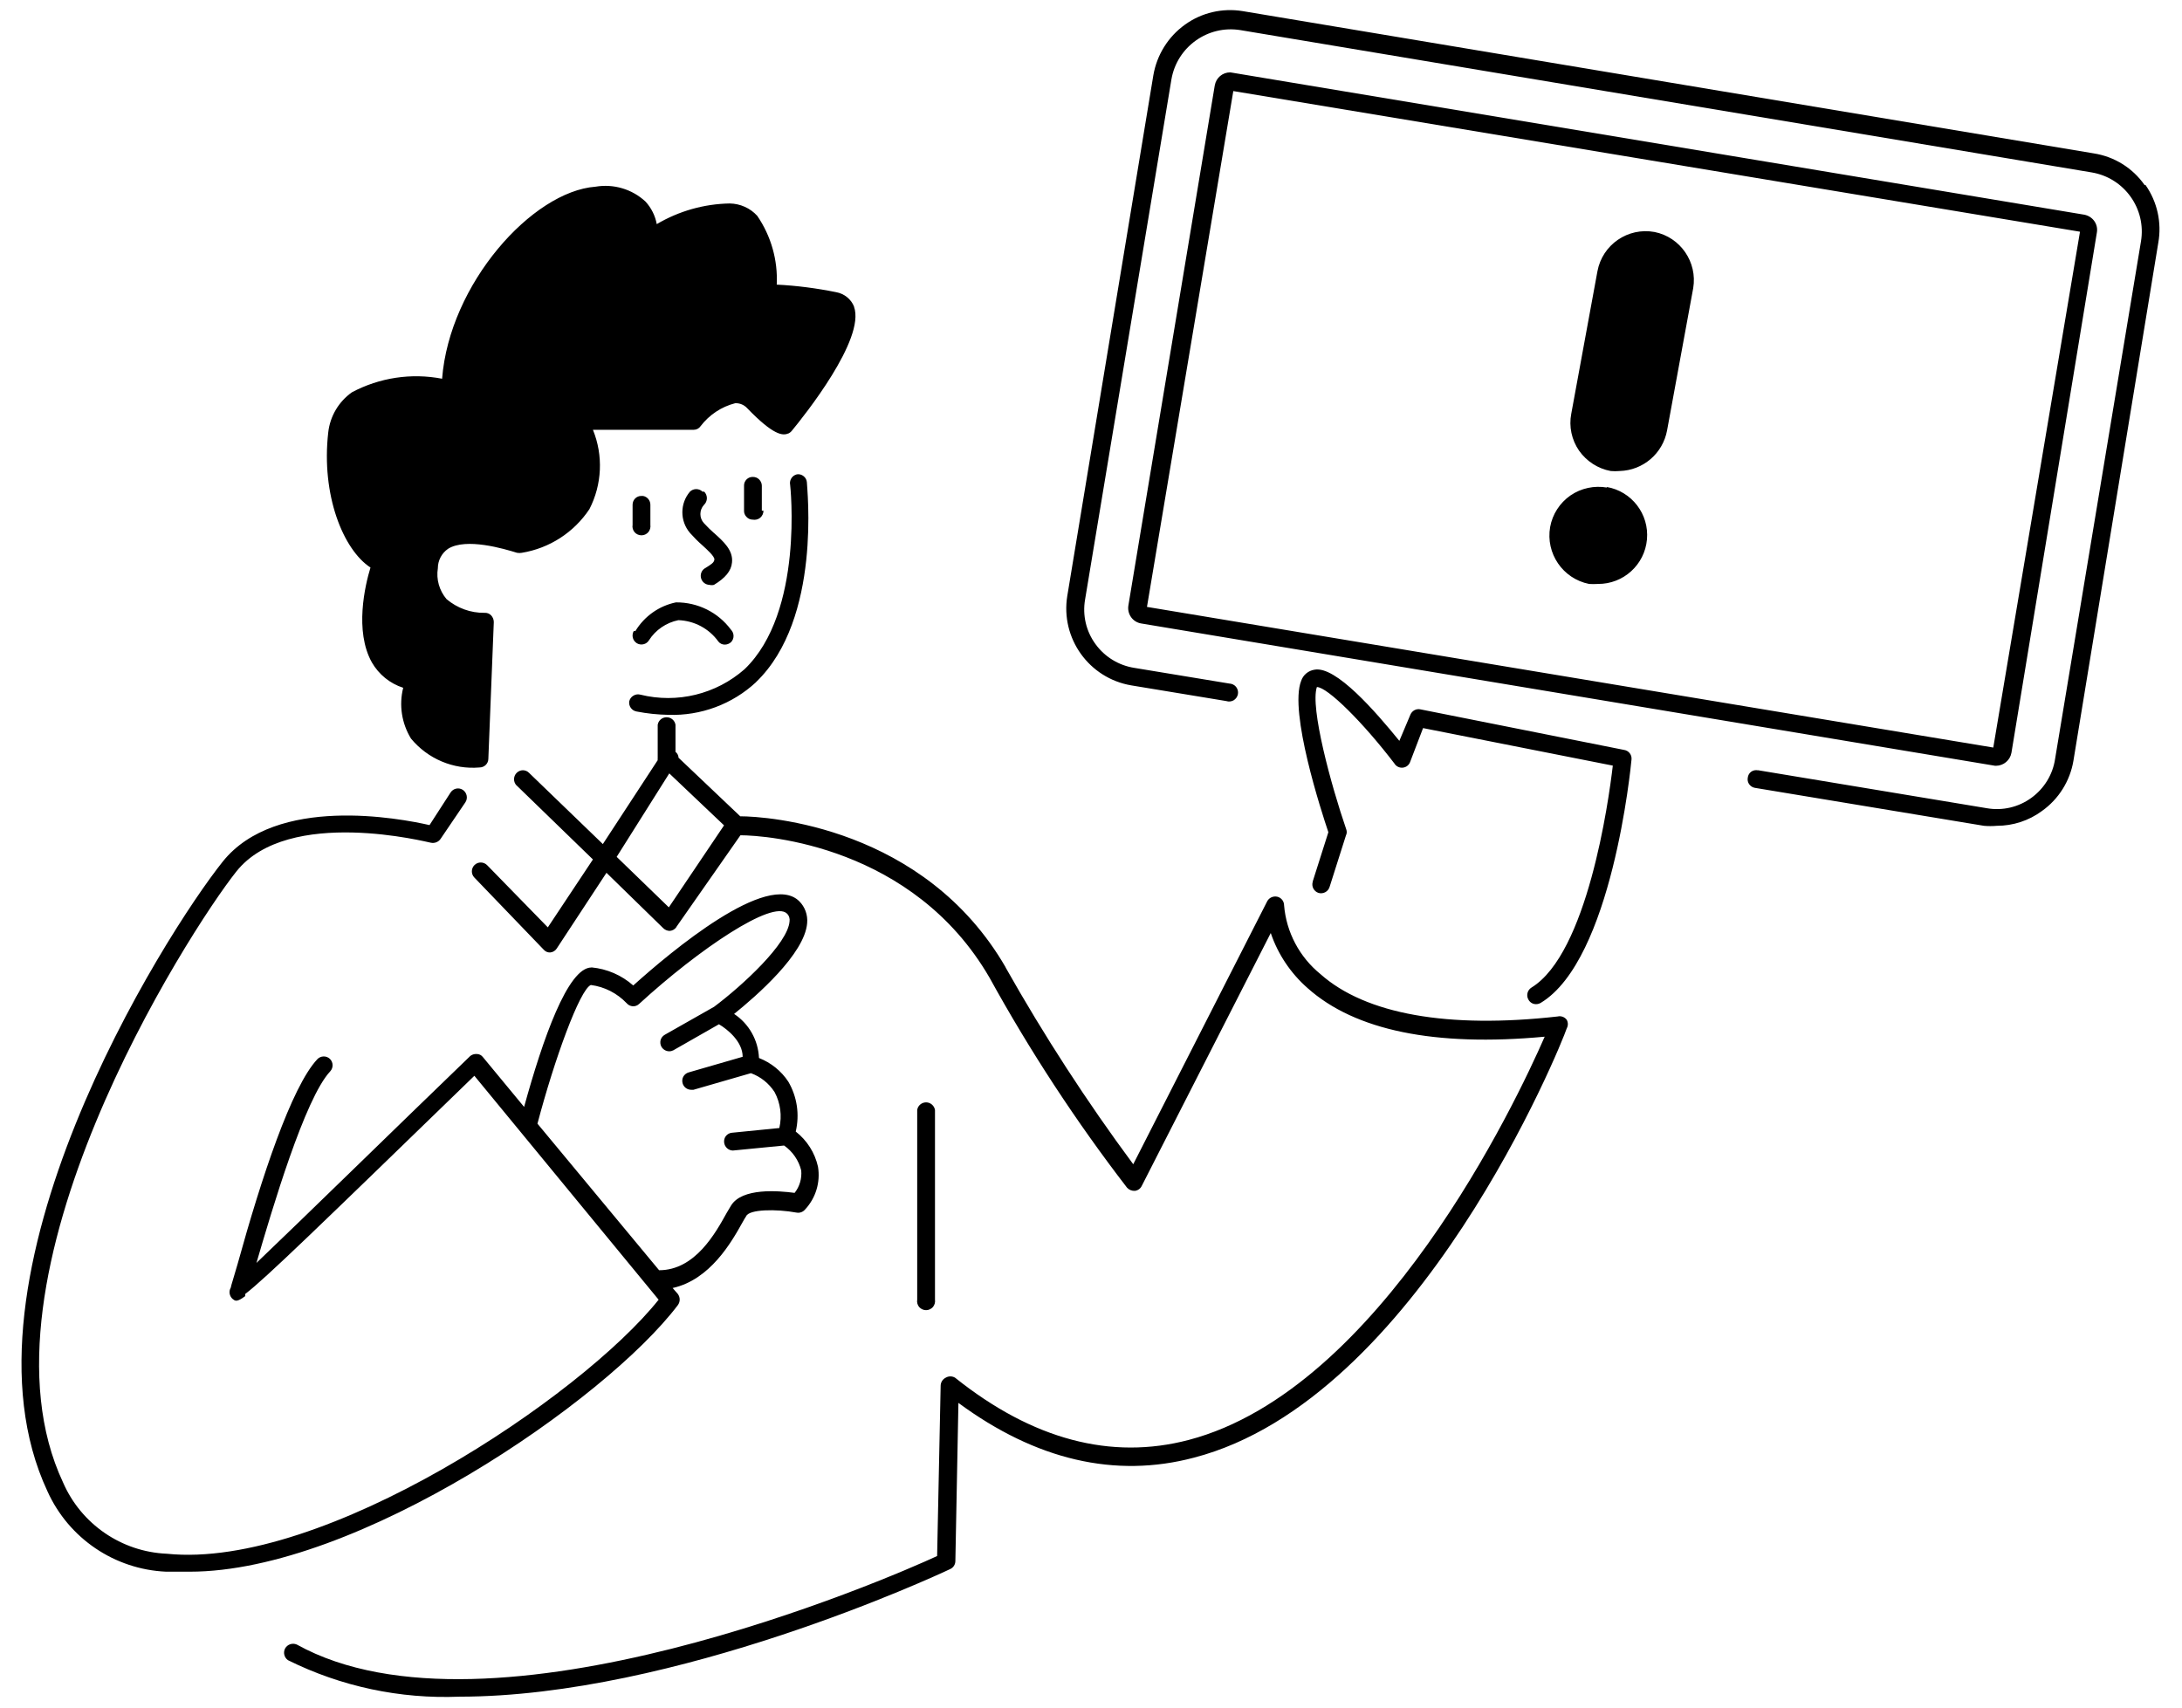 <svg width="92" height="72" viewBox="0 0 92 72" fill="none" xmlns="http://www.w3.org/2000/svg">
<path d="M27 29.29C28.551 29.672 30.188 29.274 31.391 28.219C33.91 25.809 33.32 20.469 33.312 20.411H33.309C33.289 20.219 33.414 20.043 33.602 20C33.699 19.985 33.801 20.012 33.879 20.075C33.961 20.137 34.012 20.231 34.02 20.328C34.02 20.559 34.66 26.09 31.879 28.758V28.762C30.879 29.692 29.547 30.188 28.18 30.141C27.73 30.133 27.281 30.086 26.84 30C26.637 29.965 26.5 29.774 26.531 29.571C26.555 29.469 26.617 29.383 26.707 29.332C26.793 29.278 26.902 29.262 27 29.29ZM66.059 43.001C66.121 43.114 66.121 43.247 66.059 43.36C65.852 44.001 59.809 59.001 50.34 61.462C47.02 62.341 43.68 61.563 40.41 59.153L40.281 65.833V65.829C40.278 65.974 40.192 66.103 40.059 66.161C39.469 66.442 28.481 71.54 19.368 71.54H19.372C16.868 71.641 14.383 71.114 12.141 70.001C11.981 69.888 11.93 69.673 12.024 69.501C12.122 69.333 12.332 69.263 12.512 69.341C20.653 73.86 37.512 66.54 39.512 65.61L39.661 58.419V58.423C39.665 58.282 39.747 58.153 39.872 58.091C39.993 58.017 40.149 58.017 40.27 58.091C43.532 60.7 46.848 61.579 50.13 60.712C58.2 58.583 63.919 46.482 65.129 43.712C60.501 44.142 57.13 43.45 55.13 41.661C54.419 41.036 53.883 40.239 53.579 39.341L48.141 50.001C48.087 50.118 47.977 50.196 47.852 50.212C47.727 50.219 47.606 50.173 47.52 50.079C45.364 47.278 43.426 44.317 41.719 41.219C38.501 35.669 32.309 35.219 31.219 35.219L28.508 39.098L28.512 39.102C28.446 39.188 28.348 39.243 28.239 39.251C28.141 39.251 28.044 39.212 27.969 39.141L25.571 36.801L23.469 40.001C23.407 40.094 23.305 40.153 23.192 40.161C23.087 40.165 22.989 40.118 22.922 40.04L20 37.001C19.856 36.852 19.86 36.614 20.012 36.469C20.161 36.329 20.395 36.333 20.54 36.481L23.098 39.102L25 36.239L21.782 33.118V33.122C21.637 32.973 21.637 32.739 21.782 32.59C21.852 32.52 21.946 32.477 22.047 32.477C22.145 32.477 22.243 32.52 22.309 32.59L25.418 35.59L27.727 32.059H27.731C27.727 32.032 27.727 32.001 27.731 31.969V30.559C27.762 30.376 27.918 30.243 28.106 30.243C28.293 30.243 28.45 30.376 28.481 30.559V31.7C28.559 31.762 28.606 31.852 28.61 31.95L31.211 34.419C32.333 34.419 38.973 34.86 42.403 40.79H42.398C44.02 43.665 45.816 46.438 47.781 49.09L53.43 38.001C53.512 37.848 53.684 37.774 53.852 37.809C54.02 37.848 54.141 37.997 54.141 38.172C54.234 39.305 54.789 40.352 55.672 41.071C57.582 42.77 61.062 43.379 65.672 42.86C65.816 42.825 65.969 42.879 66.059 43.001ZM30.528 34.801L28.219 32.61L26.001 36.129L28.2 38.258L30.528 34.801ZM8.001 66.27H7.001C4.829 66.173 2.896 64.864 2.001 62.88C-2.21 53.88 6.911 39.439 9.392 36.329C11.653 33.508 16.872 34.508 18.11 34.79L19.001 33.411C19.056 33.329 19.142 33.27 19.239 33.251C19.337 33.231 19.439 33.254 19.521 33.309C19.689 33.43 19.735 33.657 19.622 33.829L18.571 35.379C18.478 35.508 18.317 35.567 18.161 35.532C18.103 35.532 12.161 33.981 9.962 36.751C7.962 39.27 -1.409 53.853 2.661 62.513C3.423 64.263 5.122 65.431 7.032 65.513C13.622 66.192 24.501 58.903 27.77 54.802L20.001 45.36C13.391 51.77 11.181 53.919 10.341 54.559V54.649C9.989 54.911 9.919 54.86 9.821 54.778V54.782C9.673 54.661 9.634 54.454 9.731 54.29C9.731 54.239 9.88 53.79 10.02 53.29C11.02 49.669 12.29 45.821 13.38 44.661C13.52 44.513 13.759 44.505 13.907 44.645C14.055 44.786 14.063 45.02 13.923 45.173C12.852 46.313 11.473 50.993 10.813 53.251C12.692 51.462 16.813 47.431 19.813 44.54H19.809C19.891 44.469 19.993 44.434 20.102 44.442C20.204 44.442 20.298 44.489 20.36 44.571L22.098 46.673C22.88 43.833 23.938 40.794 24.938 40.794L24.942 40.79C25.594 40.852 26.208 41.118 26.7 41.552C28.29 40.122 32.38 36.692 33.7 38.001C33.942 38.243 34.063 38.579 34.032 38.923C33.93 40.224 31.884 42.001 30.954 42.751H30.95C31.579 43.165 31.969 43.86 32.001 44.61C32.508 44.809 32.942 45.157 33.239 45.61C33.61 46.247 33.719 46.997 33.551 47.712C34.024 48.083 34.356 48.602 34.489 49.192C34.598 49.849 34.395 50.517 33.942 51.001C33.856 51.102 33.723 51.153 33.591 51.13C32.719 50.97 31.591 50.989 31.462 51.278C31.411 51.349 31.36 51.45 31.302 51.548C30.841 52.376 29.942 53.958 28.36 54.309L28.579 54.559C28.684 54.7 28.684 54.892 28.579 55.032C25.532 59.059 15.059 66.27 8.001 66.27ZM22.661 47.379L27.79 53.559C29.309 53.559 30.169 51.989 30.642 51.137L30.821 50.836C31.282 50.075 32.821 50.207 33.501 50.297V50.301C33.716 50.032 33.813 49.692 33.782 49.352C33.677 48.926 33.419 48.551 33.059 48.301L30.899 48.512C30.708 48.508 30.552 48.36 30.532 48.172C30.52 48.071 30.548 47.973 30.61 47.895C30.673 47.821 30.763 47.77 30.86 47.762L32.86 47.563V47.559C32.977 47.051 32.907 46.512 32.661 46.051C32.423 45.68 32.071 45.399 31.661 45.25L29.239 45.95H29.137H29.142C28.974 45.95 28.829 45.84 28.782 45.68C28.755 45.586 28.762 45.485 28.809 45.399C28.856 45.313 28.938 45.246 29.032 45.219L31.313 44.559C31.313 43.918 30.673 43.399 30.313 43.188L28.403 44.278L28.399 44.282C28.345 44.309 28.282 44.328 28.22 44.328C28.087 44.328 27.962 44.258 27.891 44.141C27.841 44.055 27.829 43.953 27.852 43.856C27.88 43.758 27.942 43.68 28.032 43.629L30.11 42.45C31.309 41.551 33.219 39.789 33.29 38.848V38.852C33.309 38.731 33.27 38.606 33.18 38.52C32.579 37.93 29.481 40.008 26.95 42.328C26.876 42.399 26.782 42.434 26.68 42.43C26.579 42.422 26.485 42.375 26.423 42.301C26.02 41.879 25.489 41.606 24.911 41.532C24.442 41.731 23.372 44.68 22.661 47.379ZM68.481 31.621L59.891 29.91C59.715 29.871 59.54 29.965 59.469 30.129L59.001 31.238C58.001 30.008 56.321 28.067 55.422 28.238C55.161 28.278 54.942 28.461 54.86 28.711C54.348 30.02 55.712 34.211 56.008 35.09L55.348 37.168L55.352 37.172C55.286 37.367 55.391 37.582 55.59 37.649C55.79 37.707 55.997 37.598 56.059 37.399L56.758 35.199H56.762C56.79 35.125 56.79 35.043 56.762 34.969C56.122 33.11 55.231 29.828 55.524 28.969C55.965 28.969 57.465 30.45 58.813 32.219H58.809C58.891 32.328 59.02 32.383 59.153 32.367C59.286 32.352 59.399 32.266 59.45 32.141L60.001 30.7L68.001 32.282C67.821 33.832 66.922 40.203 64.571 41.641C64.395 41.75 64.34 41.985 64.45 42.16C64.516 42.274 64.637 42.344 64.77 42.34C64.84 42.34 64.911 42.317 64.969 42.282C67.969 40.461 68.758 32.36 68.79 32.02C68.809 31.824 68.672 31.652 68.481 31.621ZM39.422 54.801V46.801C39.391 46.618 39.231 46.481 39.047 46.481C38.859 46.481 38.699 46.618 38.672 46.801V54.801C38.653 54.911 38.684 55.024 38.754 55.11C38.828 55.192 38.934 55.243 39.047 55.243C39.156 55.243 39.262 55.192 39.336 55.11C39.406 55.024 39.438 54.911 39.422 54.801ZM90.422 7.801C89.922 7.086 89.153 6.606 88.289 6.469L52.398 0.469C51.543 0.329 50.664 0.532 49.961 1.04C49.254 1.547 48.777 2.313 48.629 3.172L45 25.129C44.711 26.915 45.918 28.598 47.699 28.899L51.699 29.559C51.804 29.594 51.922 29.582 52.015 29.528C52.109 29.469 52.176 29.375 52.195 29.266C52.215 29.157 52.183 29.043 52.113 28.957C52.043 28.875 51.941 28.825 51.828 28.821L47.828 28.161C47.172 28.059 46.582 27.7 46.191 27.161C45.793 26.618 45.636 25.942 45.75 25.282L49.39 3.352C49.625 1.977 50.922 1.047 52.301 1.27L88.192 7.27C89.567 7.5 90.5 8.801 90.27 10.18L86.649 32C86.551 32.66 86.188 33.25 85.649 33.641C85.109 34.035 84.43 34.195 83.77 34.078L74.121 32.476V32.48C74.02 32.461 73.918 32.48 73.836 32.539C73.754 32.597 73.703 32.691 73.692 32.789C73.672 32.887 73.695 32.988 73.75 33.066C73.809 33.148 73.895 33.203 73.989 33.219L83.649 34.82C83.828 34.836 84.012 34.836 84.192 34.82C84.875 34.82 85.539 34.605 86.09 34.199C86.797 33.699 87.278 32.934 87.422 32.078L91 10.238C91.153 9.386 90.957 8.507 90.461 7.8L90.422 7.801ZM84.121 32.289L48.121 26.289C47.945 26.262 47.789 26.164 47.688 26.02C47.586 25.875 47.547 25.695 47.578 25.52L51.219 3.598V3.602C51.273 3.281 51.547 3.051 51.871 3.051L87.871 9.051C88.043 9.082 88.199 9.176 88.301 9.32C88.402 9.461 88.442 9.637 88.41 9.809L84.809 31.739C84.754 32.055 84.481 32.286 84.16 32.289L84.121 32.289ZM84.043 31.52L87.699 9.77L52 3.84L48.36 25.59L84.043 31.52ZM27.043 20.911H27.039C26.836 20.911 26.672 21.075 26.672 21.282V22.133V22.13C26.652 22.239 26.684 22.352 26.754 22.438C26.828 22.524 26.934 22.571 27.047 22.571C27.156 22.571 27.262 22.524 27.336 22.438C27.406 22.352 27.438 22.239 27.422 22.13V21.278V21.282C27.422 21.098 27.289 20.942 27.11 20.911H27.043ZM32.121 21.532V20.481C32.121 20.38 32.078 20.286 32.008 20.215C31.938 20.145 31.84 20.106 31.738 20.11C31.641 20.106 31.547 20.145 31.477 20.215C31.406 20.286 31.367 20.383 31.371 20.481V21.532C31.367 21.63 31.406 21.727 31.477 21.797C31.543 21.872 31.641 21.911 31.738 21.911C31.852 21.93 31.969 21.903 32.055 21.829C32.141 21.755 32.191 21.645 32.191 21.532L32.121 21.532ZM29.621 20.731C29.473 20.587 29.238 20.587 29.09 20.731C28.664 21.231 28.664 21.969 29.09 22.469C29.254 22.653 29.426 22.829 29.61 22.989C29.82 23.18 30.129 23.458 30.121 23.59C30.11 23.719 30 23.79 29.723 23.962H29.719C29.578 24.051 29.516 24.219 29.559 24.38C29.602 24.54 29.742 24.653 29.91 24.661C29.973 24.676 30.039 24.676 30.102 24.661C30.582 24.372 30.832 24.071 30.863 23.719C30.922 23.2 30.492 22.821 30.113 22.481H30.11C29.961 22.348 29.817 22.208 29.68 22.059C29.481 21.844 29.481 21.508 29.68 21.29C29.758 21.219 29.801 21.118 29.805 21.012C29.805 20.907 29.766 20.805 29.692 20.731L29.621 20.731ZM26.723 26.61H26.719C26.621 26.79 26.676 27.012 26.852 27.122C26.934 27.172 27.035 27.188 27.129 27.165C27.227 27.145 27.309 27.083 27.36 27.001C27.641 26.559 28.09 26.255 28.602 26.149C29.274 26.172 29.899 26.505 30.289 27.051C30.356 27.137 30.461 27.184 30.57 27.18C30.664 27.176 30.75 27.141 30.82 27.079C30.965 26.934 30.965 26.7 30.82 26.551C30.277 25.817 29.414 25.391 28.5 25.399C27.785 25.547 27.168 25.985 26.789 26.61L26.723 26.61ZM15.621 23.93C15.39 24.68 14.941 26.61 15.679 27.93C15.972 28.438 16.441 28.821 17 29C16.816 29.731 16.937 30.5 17.328 31.141C18.035 31.997 19.113 32.454 20.218 32.36C20.422 32.36 20.586 32.2 20.59 32.001L20.82 26.231C20.82 26.126 20.781 26.028 20.711 25.95C20.64 25.872 20.535 25.833 20.429 25.84C19.843 25.848 19.277 25.641 18.828 25.262C18.523 24.903 18.386 24.426 18.461 23.962C18.461 23.633 18.621 23.329 18.89 23.141C19.652 22.661 21.261 23.141 21.812 23.313L21.808 23.309C21.871 23.321 21.937 23.321 22 23.309C23.164 23.118 24.195 22.454 24.851 21.469C25.386 20.43 25.441 19.204 25 18.122H29.25C29.367 18.122 29.472 18.067 29.539 17.969C29.902 17.493 30.418 17.149 31 17.001C31.195 16.993 31.383 17.075 31.511 17.219C32.601 18.348 33 18.38 33.23 18.278V18.282C33.289 18.258 33.34 18.219 33.379 18.172C33.898 17.544 36.5 14.294 36.008 12.934L36.011 12.93C35.883 12.61 35.597 12.383 35.261 12.321C34.433 12.153 33.593 12.043 32.75 12.001C32.8 10.969 32.511 9.954 31.929 9.102C31.633 8.774 31.211 8.587 30.769 8.579C29.683 8.598 28.625 8.899 27.691 9.45C27.625 9.094 27.461 8.766 27.218 8.501C26.652 7.973 25.871 7.743 25.109 7.872C22.437 8.071 18.949 11.973 18.64 15.973V15.969C17.343 15.719 16.003 15.922 14.839 16.54C14.277 16.938 13.914 17.555 13.839 18.239C13.539 20.872 14.469 23.18 15.621 23.93ZM69.762 9.782C68.637 9.575 67.559 10.317 67.352 11.442L66.25 17.442C66.144 17.985 66.266 18.548 66.578 19.001C66.894 19.45 67.371 19.759 67.91 19.86C68.035 19.872 68.164 19.872 68.289 19.86C69.277 19.833 70.109 19.122 70.289 18.149L71.391 12.149C71.574 11.052 70.852 10.001 69.762 9.782ZM67.762 20.563V20.559C67.223 20.462 66.664 20.583 66.215 20.891C65.766 21.204 65.457 21.68 65.359 22.22C65.164 23.333 65.891 24.399 67 24.622C67.125 24.63 67.246 24.63 67.371 24.622C68.445 24.63 69.344 23.817 69.441 22.747C69.539 21.677 68.797 20.712 67.738 20.532L67.762 20.563Z" fill="black"/>
</svg>
